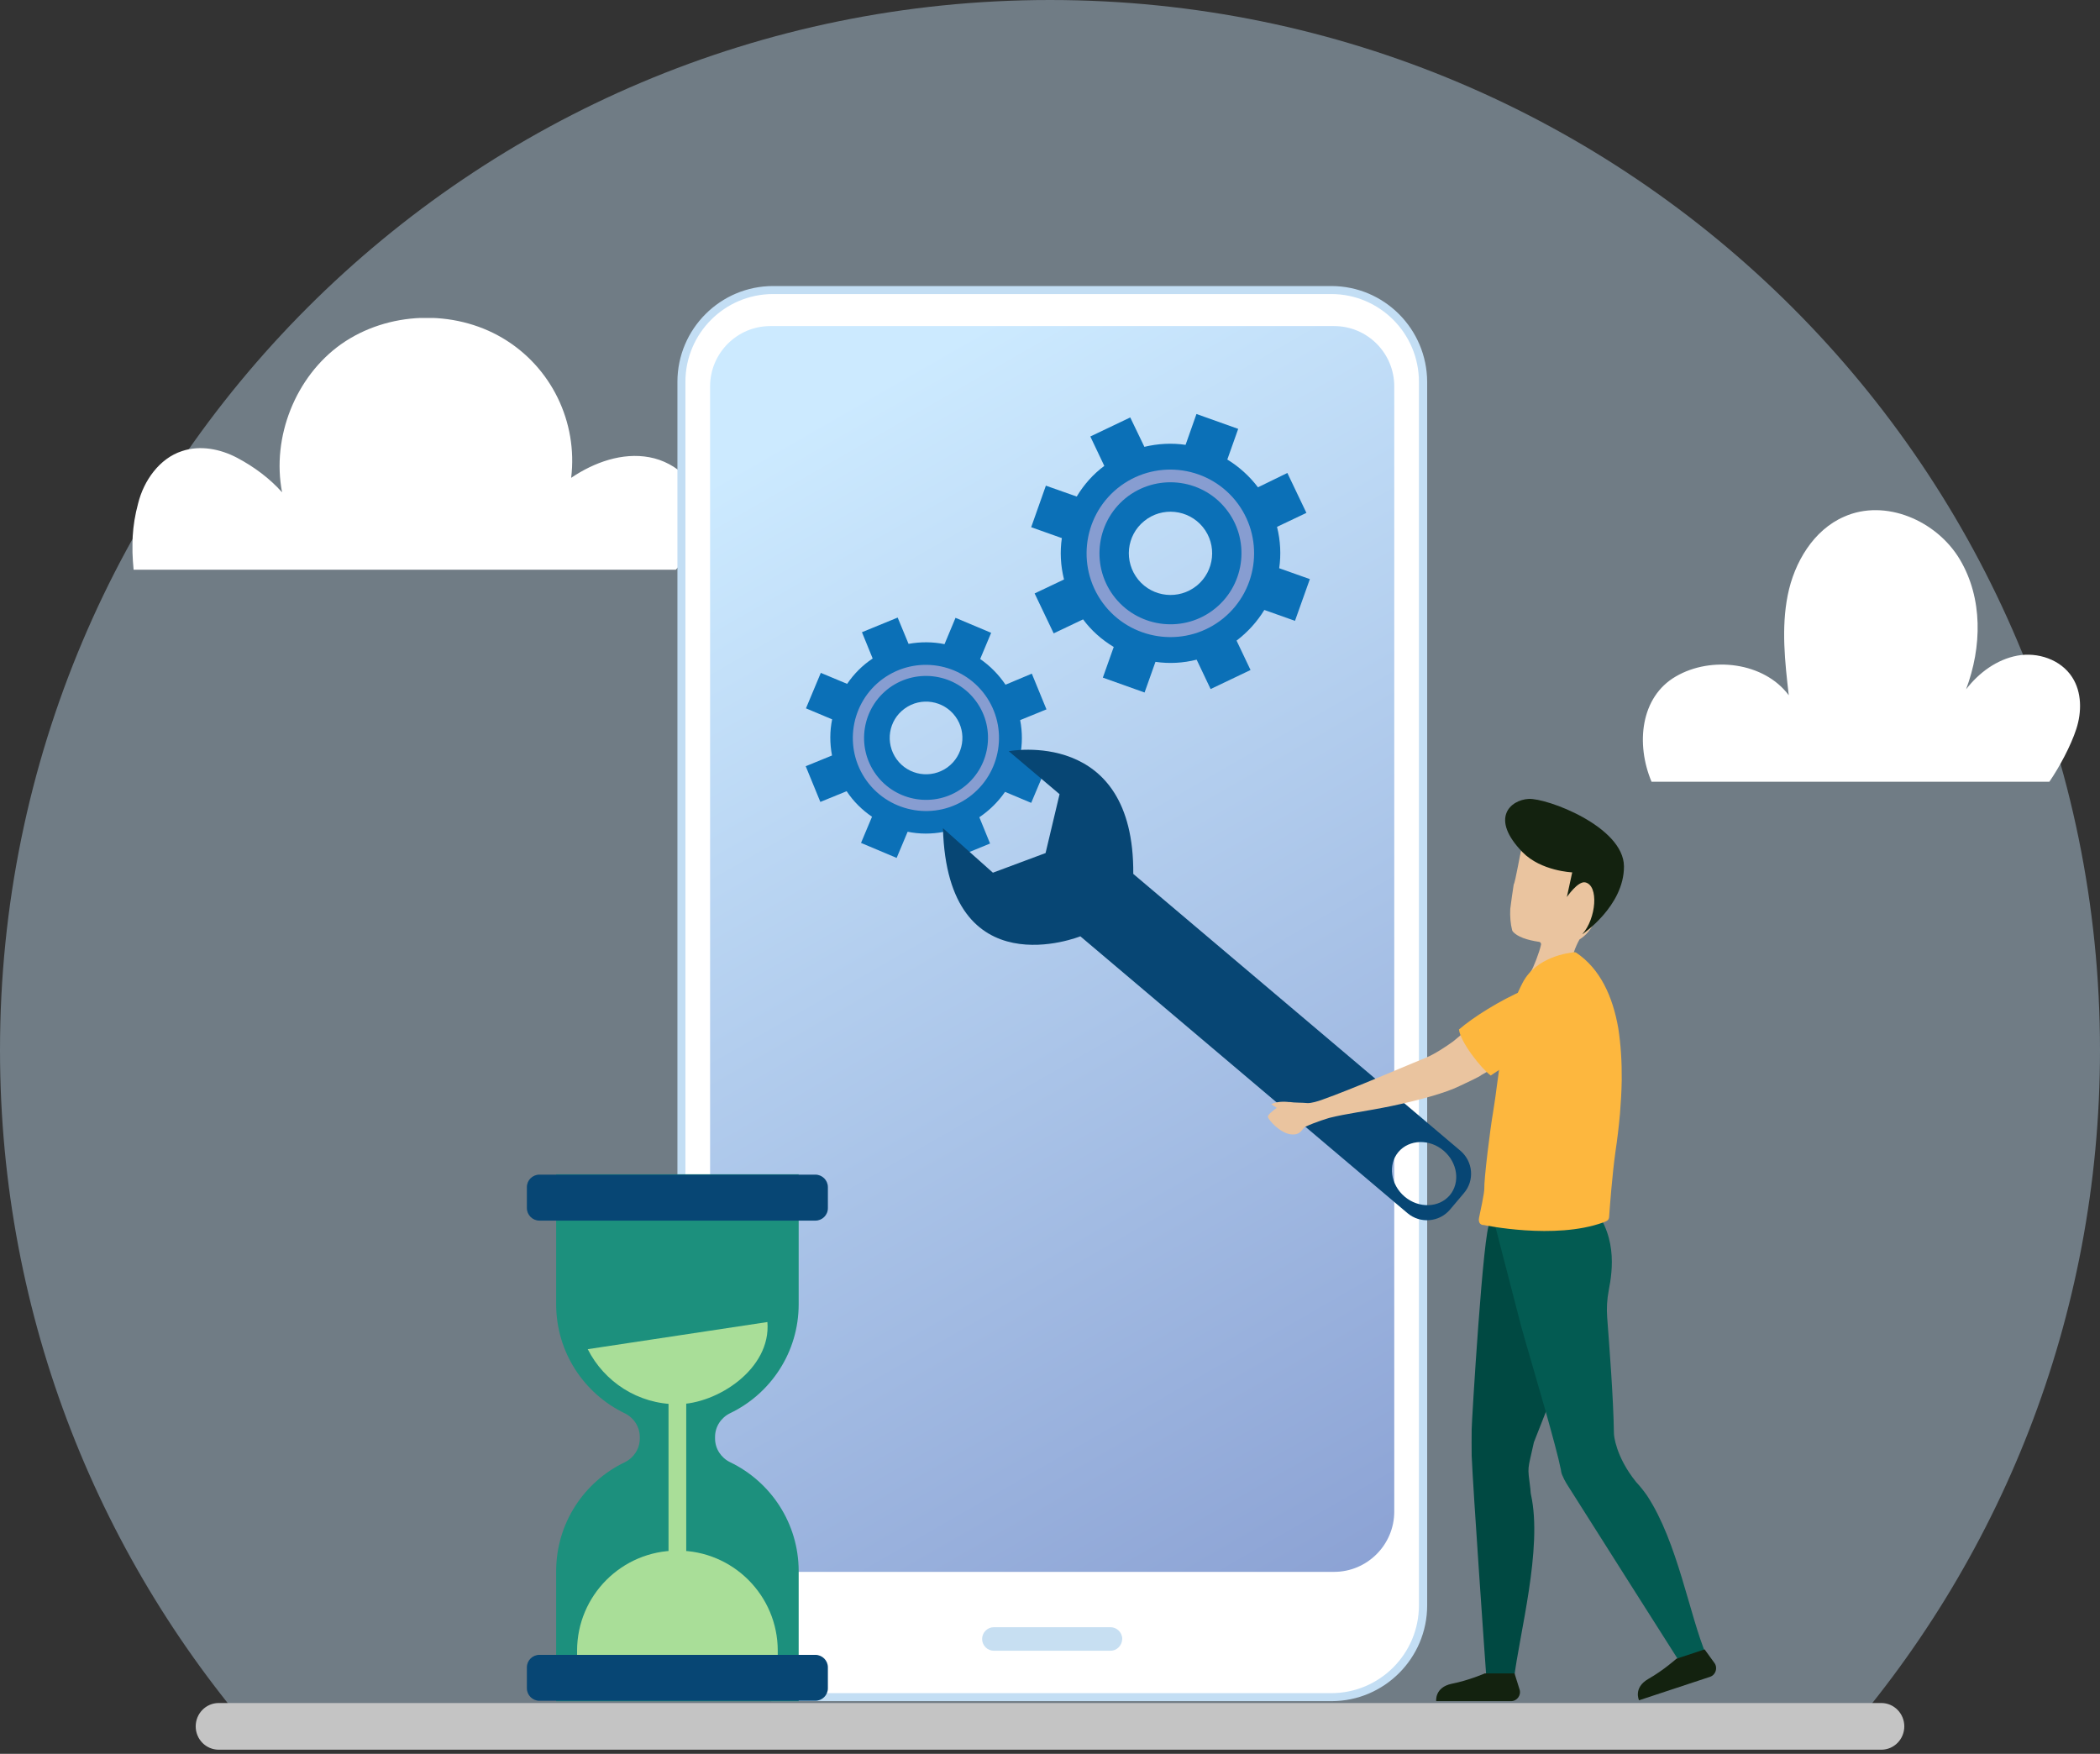 <svg width="279" height="233" viewBox="0 0 279 233" fill="none" xmlns="http://www.w3.org/2000/svg">
<rect x="0" y="0" width="279" height="233" fill="#333333" stroke="none"/>
<path opacity="0.4" fill-rule="evenodd" clip-rule="evenodd" d="M243.61 232.353C265.621 207.691 279 175.158 279 139.5C279 62.456 216.544 0 139.5 0C62.456 0 0 62.456 0 139.5C0 175.158 13.379 207.691 35.39 232.353H243.61Z" fill="#CCEAFF"/>
<g clip-path="url(#clip0_4337_9428)">
<path d="M17.751 75.69H89.781C91.948 73.397 93.442 71.177 93.293 68.069C93.143 64.443 89.93 61.41 86.269 60.744C82.683 60.078 78.947 61.41 75.883 63.481C76.78 56.082 73.268 48.757 66.767 44.909C60.267 41.062 51.525 41.358 45.323 45.723C39.271 50.015 36.058 58.08 37.477 65.405C35.834 63.555 33.741 62.002 31.5 60.818C29.258 59.634 26.568 59.116 24.177 59.93C21.189 60.892 19.096 63.851 18.349 66.885C17.527 69.919 17.453 72.583 17.751 75.69Z" fill="white"/>
</g>
<g clip-path="url(#clip1_4337_9428)">
<path d="M219.419 103.856H272.272C273.604 101.917 275.119 99.103 275.854 96.841C276.589 94.58 276.589 91.95 275.303 89.966C273.788 87.613 270.711 86.597 268.002 87.105C265.293 87.613 262.905 89.366 261.206 91.581C263.318 85.951 263.456 79.491 260.379 74.323C257.303 69.155 250.461 66.201 244.996 68.647C240.955 70.401 238.384 74.692 237.511 79.076C236.639 83.46 237.144 87.936 237.649 92.365C234.389 87.982 227.363 87.105 222.633 89.874C217.95 92.596 217.307 98.826 219.419 103.856Z" fill="white"/>
</g>
<g clip-path="url(#clip2_4337_9428)">
<path d="M249.937 232.451H29.063C27.361 232.451 26 231.054 26 229.349C26 227.645 27.361 226.247 29.063 226.247H249.937C251.639 226.247 253 227.645 253 229.349C253 231.054 251.639 232.451 249.937 232.451Z" fill="#C4C4C4"/>
<path d="M102.713 225.437C95.997 225.437 90.531 219.961 90.531 213.235V50.733C90.531 44.007 95.997 38.532 102.713 38.532H176.897C183.613 38.532 189.079 44.007 189.079 50.733V213.266C189.079 219.993 183.613 225.468 176.897 225.468H102.713V225.437Z" fill="white"/>
<path d="M176.866 39.064C183.3 39.064 188.516 44.289 188.516 50.734V213.266C188.516 219.711 183.3 224.936 176.866 224.936H102.713C96.278 224.936 91.062 219.711 91.062 213.266V50.734C91.062 44.289 96.278 39.064 102.713 39.064H176.866ZM176.866 38H102.713C95.716 38 90 43.694 90 50.734V213.266C90 220.275 95.685 226 102.713 226H176.897C183.894 226 189.61 220.306 189.61 213.266V50.734C189.578 43.694 183.894 38 176.866 38Z" fill="#C3DEF4"/>
<path d="M185.237 51.328V200.815C185.237 205.226 181.645 208.824 177.241 208.824H102.338C97.934 208.824 94.342 205.226 94.342 200.815V51.328C94.342 46.917 97.934 43.319 102.338 43.319H177.241C181.676 43.319 185.237 46.917 185.237 51.328Z" fill="url(#paint0_linear_4337_9428)"/>
<path d="M147.536 219.305H132.043C131.2 219.305 130.481 218.617 130.481 217.741C130.481 216.896 131.169 216.176 132.043 216.176H147.536C148.379 216.176 149.098 216.865 149.098 217.741C149.066 218.617 148.379 219.305 147.536 219.305Z" fill="#C7DFF2"/>
</g>
<g clip-path="url(#clip3_4337_9428)">
<path d="M115.853 108.504L114.393 111.982L119.126 113.976L120.586 110.498C122.148 110.818 123.77 110.825 125.367 110.514L126.793 114.008L131.537 112.063L130.112 108.57C131.47 107.656 132.63 106.499 133.525 105.201L137.003 106.661L138.997 101.928L135.519 100.468C135.839 98.906 135.846 97.284 135.537 95.666L139.03 94.24L137.085 89.496L133.59 90.963C132.676 89.606 131.52 88.445 130.222 87.55L131.682 84.072L126.948 82.078L125.487 85.577C123.925 85.257 122.303 85.25 120.707 85.539L119.261 82.045L114.516 83.99L115.941 87.483C114.585 88.376 113.445 89.534 112.549 90.852L109.05 89.391L107.078 94.105L110.556 95.565C110.237 97.127 110.23 98.749 110.539 100.367L107.045 101.793L108.99 106.537L112.483 105.112C113.376 106.468 114.534 107.608 115.853 108.504ZM119.127 100.872C117.564 98.698 118.028 95.691 120.202 94.128C122.355 92.564 125.382 93.05 126.946 95.203C128.51 97.356 128.024 100.383 125.871 101.947C123.697 103.51 120.691 103.025 119.127 100.872Z" fill="#0B70B7"/>
<path d="M115.151 103.745C112.005 99.396 112.979 93.321 117.307 90.172C121.655 87.026 127.731 88 130.879 92.328C134.026 96.676 133.052 102.752 128.724 105.9C124.396 109.048 118.3 108.073 115.151 103.745ZM116.36 102.865C119.018 106.533 124.196 107.373 127.865 104.693C131.533 102.035 132.373 96.857 129.693 93.188C127.034 89.52 121.877 88.702 118.188 91.36C114.518 94.039 113.701 99.197 116.36 102.865Z" fill="#879DD1"/>
</g>
<g clip-path="url(#clip4_4337_9428)">
<path d="M147.967 85.95L146.521 90.023L152.065 92L153.511 87.926C155.319 88.192 157.175 88.095 158.983 87.637L160.839 91.542L166.142 89.011L164.286 85.106C165.78 83.973 167.034 82.575 167.974 81.033L172.048 82.479L174.024 76.935L169.95 75.489C170.216 73.681 170.119 71.825 169.661 69.993L173.566 68.137L171.035 62.834L167.13 64.738C165.997 63.244 164.599 61.99 163.057 61.05L164.503 56.977L158.959 55L157.513 59.098C155.705 58.833 153.849 58.929 152.041 59.363L150.161 55.458L144.858 57.989L146.714 61.894C145.22 63.003 143.99 64.401 143.05 65.967L138.952 64.521L137 70.041L141.074 71.487C140.808 73.295 140.905 75.151 141.363 76.983L137.458 78.839L139.989 84.142L143.894 82.286C145.003 83.781 146.401 85.01 147.967 85.95ZM151.221 77.007C149.293 74.621 149.631 71.15 152.017 69.222C154.379 67.293 157.874 67.655 159.803 70.017C161.731 72.379 161.369 75.874 159.007 77.803C156.621 79.731 153.15 79.369 151.221 77.007Z" fill="#0B70B7"/>
<path d="M146.859 80.551C142.978 75.778 143.701 68.764 148.45 64.883C153.222 61.002 160.237 61.725 164.118 66.474C167.998 71.246 167.275 78.261 162.527 82.141C157.778 86.022 150.74 85.299 146.859 80.551ZM148.185 79.466C151.463 83.491 157.441 84.118 161.466 80.816C165.491 77.538 166.118 71.56 162.816 67.534C159.538 63.509 153.584 62.906 149.534 66.184C145.509 69.487 144.906 75.441 148.185 79.466Z" fill="#879DD1"/>
</g>
<path d="M208.973 128.244C208.743 128.382 208.513 128.496 208.26 128.565H208.237C206.697 128.977 204.305 129.825 203.523 129.436C203.339 129.344 203.316 129.138 203.431 128.977C203.661 128.702 204.535 126.503 204.742 125.472C204.765 125.312 204.65 125.151 204.489 125.128C202.926 124.899 201.569 124.464 200.971 123.731C200.948 123.685 200.925 123.639 200.902 123.594C200.672 122.7 200.603 121.738 200.649 120.753C200.649 120.638 201.086 117.522 201.109 117.499C201.339 117.133 202.006 113.124 202.167 112.666C202.213 112.551 202.282 112.482 202.397 112.482C203.156 112.391 206.237 112.024 206.444 112.07C206.674 112.139 212.261 113.994 212.399 114.155C212.537 114.315 213.457 118.737 211.985 122.196C211.41 123.525 210.629 124.327 209.847 124.808C209.847 124.808 208.536 127.076 208.973 128.244Z" fill="#EAC49F"/>
<path d="M210.698 174.361C211.112 174.155 212.813 173.216 213.894 170.169C213.94 170.031 213.894 169.894 213.779 169.825C212.124 168.794 200.673 161.646 197.936 162.517C197.086 162.792 195.499 189.344 195.522 189.894C195.522 190.169 195.499 193.056 195.522 193.376C195.706 197.889 197.292 220.41 197.476 222.907C197.476 223.045 197.591 223.159 197.729 223.182C198.166 223.251 199.247 223.388 200.834 223.388C200.949 223.297 201.017 223.228 201.132 223.136C201.845 217.088 204.972 205.725 203.409 198.6C203.386 198.508 203.386 198.416 203.363 198.348C203.363 198.21 203.34 198.027 203.317 197.775C202.926 194.613 202.926 195.553 203.8 191.566C203.8 191.543 203.8 191.543 203.823 191.521C205.754 186.549 209.41 177.5 210.606 174.499C210.583 174.43 210.629 174.384 210.698 174.361Z" fill="#004942"/>
<path d="M226.701 219.906C226.747 220.021 226.701 220.181 226.609 220.25C224.885 221.487 223.666 221.624 223.666 221.624C223.666 221.624 223.666 221.624 223.666 221.601C223.252 220.96 210.629 201.074 208.191 197.202C208.145 197.111 208.099 197.042 208.053 196.973C208.053 196.95 208.03 196.95 208.03 196.927C207.869 196.652 207.731 196.4 207.639 196.148C207.616 196.103 207.593 196.057 207.57 196.011C207.501 195.851 207.455 195.713 207.432 195.599C207.409 195.507 207.409 195.438 207.386 195.347C207.386 195.347 207.386 195.324 207.386 195.301C207.042 193.583 206.237 190.65 205.271 187.214C204.719 185.266 204.098 183.181 203.5 181.074C203.018 179.424 202.535 177.775 202.098 176.194L198.557 162.517C198.511 162.333 198.649 162.173 198.833 162.15L201.661 161.967C205.248 161.715 209.64 159.928 210.583 159.516C210.698 159.47 210.813 159.493 210.905 159.584C215.02 163.685 214.239 168.84 213.733 171.406C213.733 171.406 213.733 171.406 213.733 171.429C213.503 172.62 213.434 173.811 213.526 175.026C213.802 178.737 214.354 185.656 214.423 190.467C214.423 190.467 214.423 190.467 214.423 190.49C214.423 190.627 214.63 193.491 217.366 196.882C217.895 197.454 218.378 198.05 218.837 198.714C222.907 204.923 224.425 214.499 226.701 219.906Z" fill="#035B52"/>
<path d="M215.458 143.479C215.435 144.991 215.343 146.503 215.228 147.947C215.067 149.734 214.86 151.429 214.63 152.964C214.193 156.057 213.871 160.41 213.779 161.715C213.756 161.944 213.618 162.151 213.388 162.242C213.25 162.288 213.135 162.334 212.997 162.403C206.582 164.739 197.132 162.746 197.132 162.746C196.741 162.769 196.35 162.471 196.511 161.738C196.626 161.188 197.224 158.462 197.201 157.889C197.178 157.362 197.339 155.553 197.637 153.055C197.752 152.162 197.867 151.2 198.005 150.169C198.12 149.298 198.258 148.382 198.419 147.42C198.603 146.32 198.741 145.243 198.879 144.189C199.04 142.998 199.201 141.83 199.362 140.684C199.661 138.714 200.029 136.812 200.558 134.98C200.995 133.468 201.546 131.978 202.305 130.535C204.099 127.099 208.422 126.572 209.18 126.503C209.249 126.503 209.318 126.503 209.387 126.549C212.607 128.702 214.262 132.391 214.998 136.583C215.343 138.783 215.481 141.142 215.458 143.479Z" fill="#FDB73E"/>
<path d="M201.224 222.335L201.891 224.466C202.121 225.222 201.546 226.001 200.742 226.001H190.808C190.808 226.001 190.578 224.168 192.878 223.687C195.2 223.228 197.269 222.312 197.269 222.312H201.224V222.335Z" fill="#13220F"/>
<path d="M226.471 219.127L227.782 220.937C228.242 221.579 227.943 222.518 227.184 222.77L217.757 225.886C217.757 225.886 216.952 224.213 218.998 223.045C221.045 221.877 222.723 220.365 222.723 220.365L226.471 219.127Z" fill="#13220F"/>
<path d="M210.214 124.12C210.214 124.12 215.779 120.386 215.756 115.094C215.71 109.801 205.5 106 203.086 106.136C200.672 106.272 197.89 108.702 202.281 113.215C204.742 115.735 208.881 115.895 208.881 115.895L208.168 119.172C208.168 119.172 209.64 117.018 210.605 117.224C212.445 117.614 212.077 122.035 210.214 124.12Z" fill="#13220F"/>
<path d="M192.645 160.694L194.494 158.506C195.932 156.824 195.71 154.306 194.022 152.873L150.563 116.098C150.718 96.6 134.021 99.797 134.021 99.797L140.77 105.506L138.911 113.33L131.914 115.939L125.277 110.024C125.871 131.51 143.533 124.39 143.533 124.39L186.991 161.164C188.679 162.597 191.23 162.375 192.645 160.694ZM186.61 158.967C184.737 157.375 184.376 154.72 185.791 153.039C187.229 151.357 189.919 151.272 191.792 152.864C193.664 154.456 194.025 157.111 192.61 158.793C191.172 160.474 188.482 160.559 186.61 158.967Z" fill="#074674"/>
<path d="M208.963 134.176C210.164 131.866 207.611 130.723 207.012 130.711C206.343 130.679 204.516 130.814 200.528 133.915C197.785 136.054 195.505 136.247 194.286 137.335C193.905 137.66 193.436 138.036 193.055 138.36C192.102 139.048 190.584 140.048 189.483 140.5C187.308 141.367 179.595 144.718 175.53 146.146C175.206 146.261 174.182 146.599 173.64 146.542C172.996 146.473 171.977 146.511 171.359 146.404C171.327 146.41 171.276 146.404 171.244 146.41C171.244 146.41 169.81 146.201 168.901 146.698L169.629 147.181C168.975 147.627 168.404 148.155 168.449 148.378C168.559 148.836 170.063 150.52 171.491 150.697C172.868 150.868 172.94 149.927 173.468 149.672C174.797 149.041 176.642 148.505 176.642 148.505C178.958 147.925 181.276 147.675 184.853 146.941C188.57 146.162 192.191 145.155 193.977 144.25C194.187 144.142 196.673 143.014 196.844 142.798C200.308 140.779 204.91 138.498 207.238 136.111C208.177 135.194 208.792 134.475 208.963 134.176Z" fill="#EAC49F"/>
<path d="M193.837 136.764C194.003 138.386 196.68 141.838 198.054 142.886C200.239 141.339 212.524 134.257 210.396 131.141C208.025 127.727 197.57 133.548 193.837 136.764Z" fill="#FDB73E"/>
<g clip-path="url(#clip5_4337_9428)">
<path d="M106.11 173.27V156H73.89V173.27C73.89 179.653 77.607 185.157 82.993 187.753C84.205 188.339 85 189.551 85 190.904V191.116C85 192.469 84.205 193.681 82.993 194.267C77.607 196.853 73.89 202.357 73.89 208.74V226.01H106.11V208.74C106.11 202.357 102.393 196.853 97.006 194.257C95.794 193.671 95 192.459 95 191.106V190.894C95 189.541 95.794 188.329 97.006 187.743C102.393 185.157 106.11 179.643 106.11 173.27Z" fill="#1C907D"/>
<path d="M78.086 179.239C80.275 183.572 84.766 186.551 89.95 186.551H90.041C95.235 186.541 102.465 181.896 101.956 175.634L78.086 179.239Z" fill="#A9DE98"/>
<path d="M103.33 221.465V219.294C103.33 211.962 97.373 206.003 90.041 206.003H89.959C82.627 206.003 76.67 211.962 76.67 219.294V221.465H103.33Z" fill="#A9DE98"/>
<path d="M91.171 183.784H88.818V207.124H91.171V183.784Z" fill="#A9DE98"/>
<path d="M108.33 162.161H71.67C70.754 162.161 70 161.414 70 160.495V157.708C70 156.789 70.754 156.051 71.67 156.051H108.32C109.246 156.051 109.99 156.799 109.99 157.708V160.495C110 161.414 109.246 162.161 108.33 162.161Z" fill="#074674"/>
<path d="M71.67 219.849H108.32C109.246 219.849 109.99 220.596 109.99 221.505V224.293C109.99 225.212 109.236 225.949 108.32 225.949H71.67C70.743 225.949 70 225.202 70 224.293V221.505C70 220.586 70.754 219.849 71.67 219.849Z" fill="#074674"/>
</g>
<defs>
<linearGradient id="paint0_linear_4337_9428" x1="104.5" y1="58" x2="195" y2="215.5" gradientUnits="userSpaceOnUse">
<stop stop-color="#CCEAFF"/>
<stop offset="1" stop-color="#879DD1"/>
</linearGradient>
<clipPath id="clip0_4337_9428">
<rect width="75.691" height="33.445" fill="white" transform="translate(17.602 42.246)"/>
</clipPath>
<clipPath id="clip1_4337_9428">
<rect width="58.088" height="36.085" fill="white" transform="translate(218.271 67.769)"/>
</clipPath>
<clipPath id="clip2_4337_9428">
<rect width="227" height="208.451" fill="white" transform="translate(26 24)"/>
</clipPath>
<clipPath id="clip3_4337_9428">
<rect width="32.288" height="32.288" fill="white" transform="translate(107.816 81) rotate(3.224)"/>
</clipPath>
<clipPath id="clip4_4337_9428">
<rect width="37" height="37" fill="white" transform="translate(137 55)"/>
</clipPath>
<clipPath id="clip5_4337_9428">
<rect width="40" height="70" fill="white" transform="translate(70 156)"/>
</clipPath>
</defs>
</svg>

